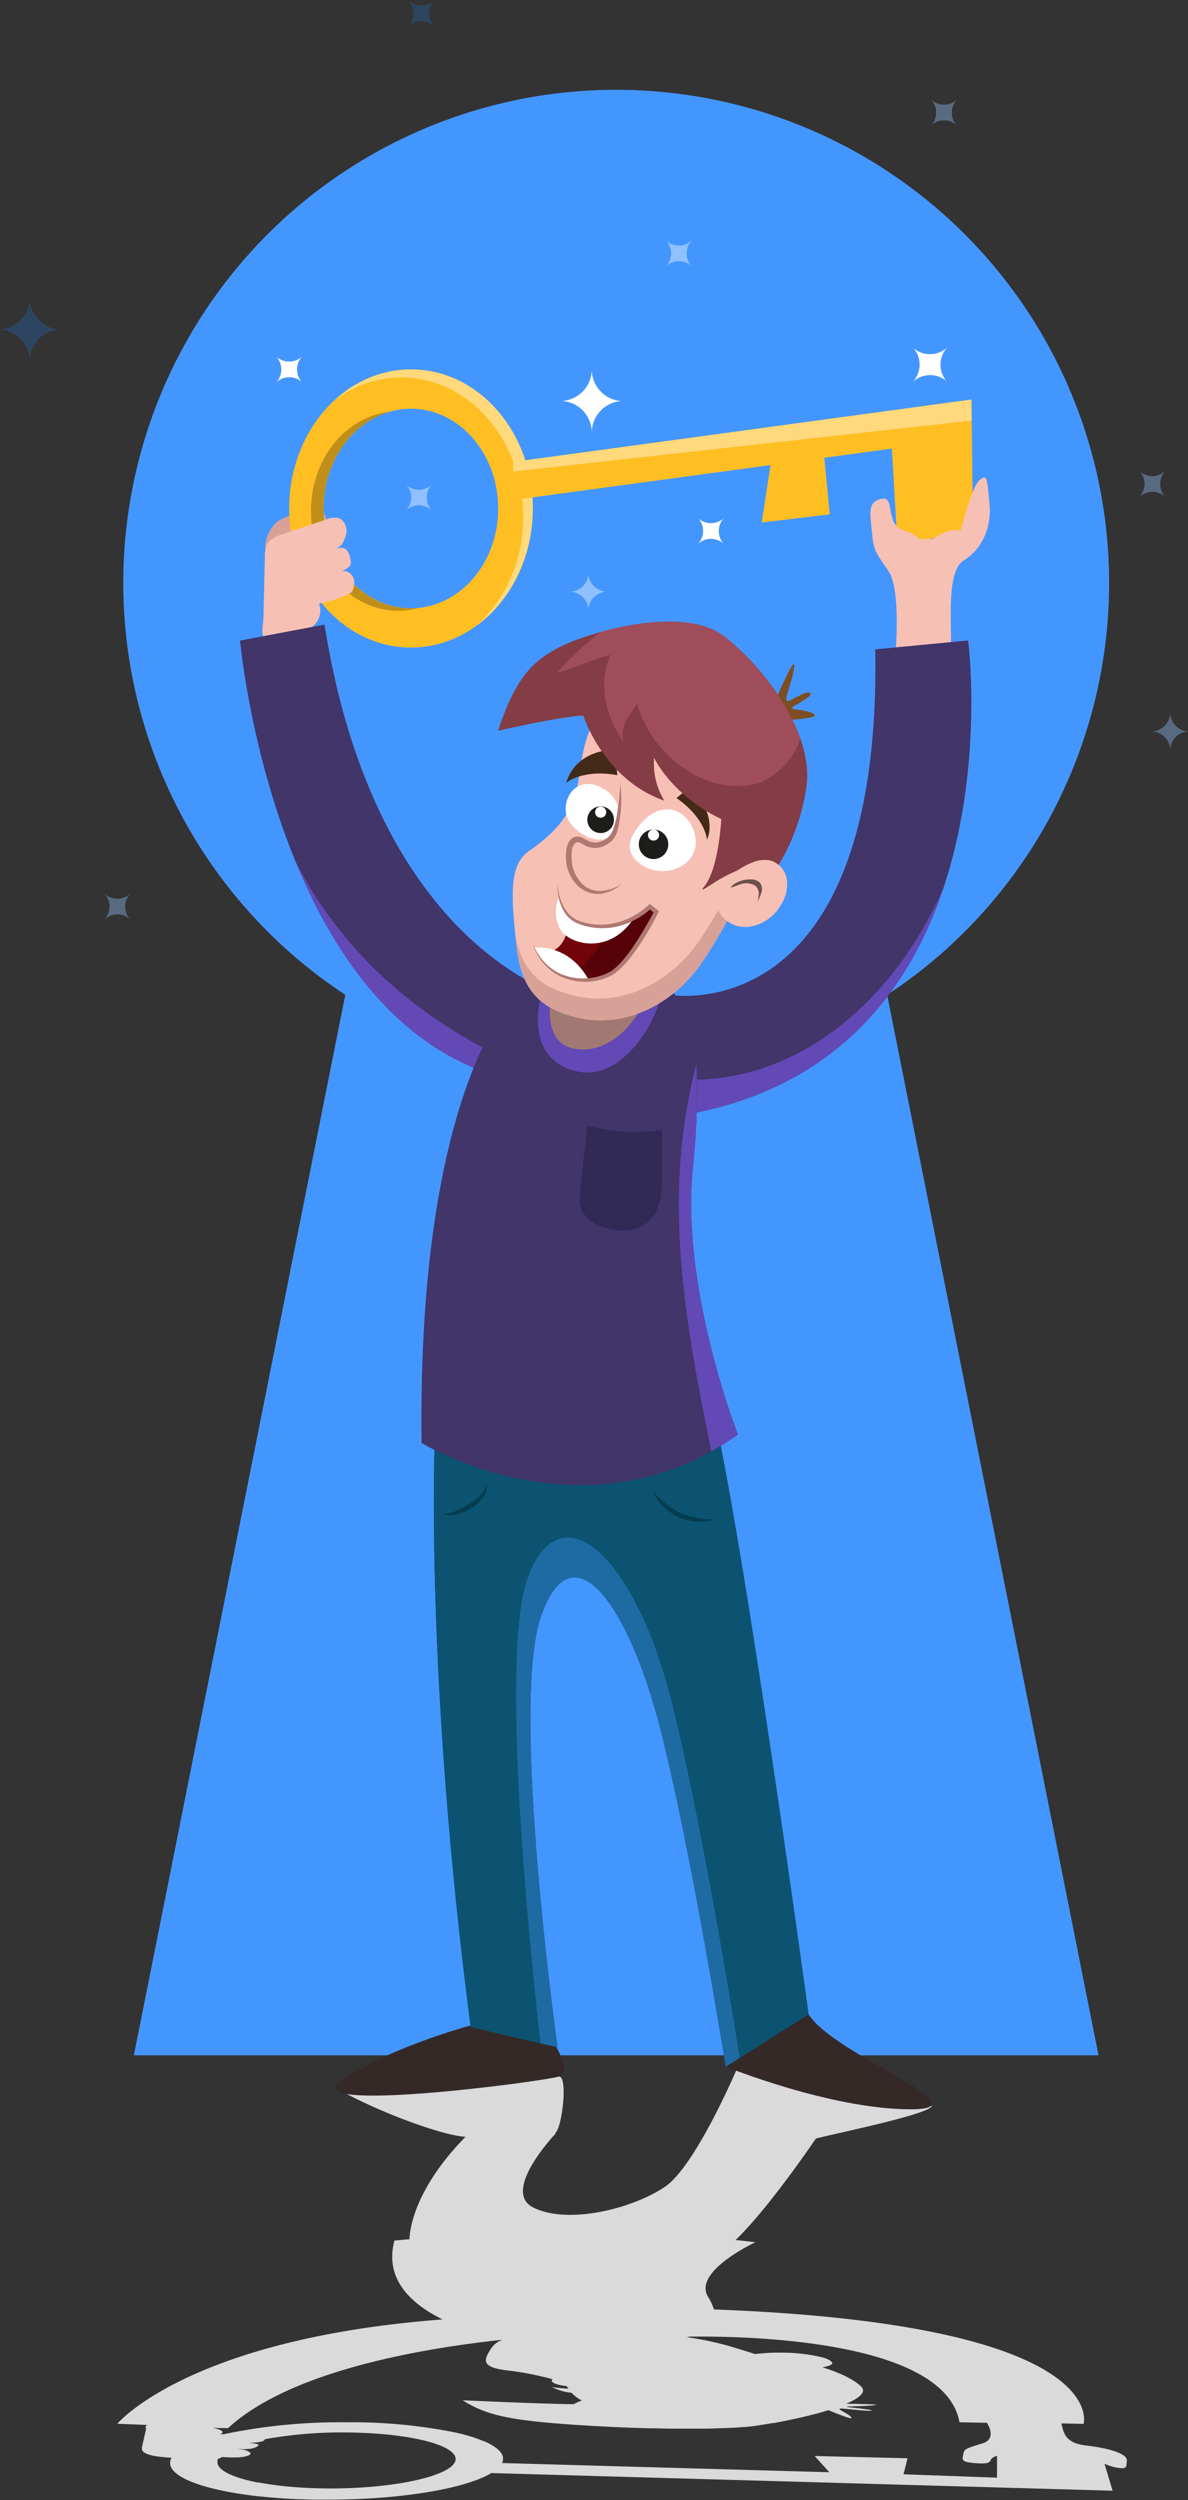 <svg xmlns="http://www.w3.org/2000/svg" viewBox="0 0 243.04 511.27"><rect x="0" y="0" width="243.04" height="511.27" fill="#333333" stroke="none"/><defs><style>.cls-1{isolation:isolate;}.cls-13,.cls-2{fill:#4496ff;}.cls-3{fill:#dadada;mix-blend-mode:multiply;}.cls-4{fill:#d8a198;}.cls-5{fill:#ffbf23;}.cls-6{fill:#ffd97b;}.cls-7{fill:#f7c0b4;}.cls-8{fill:#bf8f1a;}.cls-9{fill:#413569;}.cls-10{fill:#6249b6;}.cls-11{fill:#352927;}.cls-12{fill:#0b5371;}.cls-13{opacity:0.35;}.cls-14{fill:#a27972;}.cls-15{fill:#fff;}.cls-16{fill:#af7871;}.cls-17{fill:#1d1d1b;}.cls-18{fill:#7d4e24;}.cls-19{fill:#432918;}.cls-20{fill:#843c45;}.cls-21{fill:#a04d5b;}.cls-22{fill:#72030a;}.cls-23{fill:#560208;}.cls-24{fill:#6c514c;}.cls-25{fill:#043d4f;}.cls-26{fill:#312956;}.cls-27{fill:#2d4560;}.cls-28{fill:#8fc0ff;}.cls-29{fill:#576a80;}</style></defs><title>sign-up</title><g class="cls-1"><g id="Layer_2" data-name="Layer 2"><g id="hole"><path class="cls-2" d="M226.9,119.21A100.84,100.84,0,1,0,70.64,203.45L27.39,420.32H224.74L181.49,203.45A100.76,100.76,0,0,0,226.9,119.21Z"/></g><g id="man"><path class="cls-3" d="M222.17,500.11c-4.63-.53-4.56-3-5.06-4.51l4.57.09s6-20.35-75.62-23.4a11.74,11.74,0,0,0-1.22-2.61c-3.13-5.19,9.7-11.13,9.7-11.13-1.36-.17-2.71-.32-4.06-.46,6.87-6.57,16.43-20.75,16.43-20.75,5.25-1.37,35.4-7.42,18.71-7.4s-34.67-7.3-34.67-7.3-8.59,20.37-15,24.63c-7.07,4.66-20,7.63-26.86,4.17-6.68-3.35,4.64-15.18,4.64-15.18h-.25c1.4-.39,2.82-11.51.89-11.6-3.43-.16-52.46-1.21-43.42,3.57,8.28,4.37,20,8.55,24.29,8.75-10.6,10.82-11.43,19.18-11.47,20.95-2,.16-3.08.28-3.08.28-2.13,8,3.62,13.07,9.86,16.12C38.47,478.28,24,495.67,24,495.67l6.15.24c-.6.25-.22.67-.29.95l-.79,3.45a.55.55,0,0,0,0,.36h0c-.26.75,1,1.33,2.71,1.62a32.3,32.3,0,0,0,3.32.32,3.36,3.36,0,0,0-.2.44c-1.08,3.27,6.31,6.14,18,7.46l.17,0,2.5.25h.11l2.6.2h.1c.84.06,1.71.1,2.59.14l.43,0,2.6.08h.43c.92,0,1.84,0,2.78,0,15,0,28.14-2.29,33.31-5.43l127.09,3.61-1.65-5.51a10.75,10.75,0,0,0,2.21.73c2.48.46,2.23,0,2.36-1.37S227.11,500.69,222.17,500.11ZM53,507.69l-.22,0c-.43-.08-.83-.17-1.23-.26l-.35-.07-1.06-.27-.37-.1c-.32-.09-.63-.18-.92-.28l-.31-.11c-.49-.16-.94-.34-1.35-.52-.14-.06-.3-.12-.43-.19s-.28-.15-.41-.22l-.45-.26-.31-.22a3.44,3.44,0,0,1-.36-.28,2.28,2.28,0,0,1-.22-.22,3.76,3.76,0,0,1-.25-.31l-.13-.21a1.45,1.45,0,0,1-.12-.35,1.21,1.21,0,0,1,0-.18,1.3,1.3,0,0,1,0-.55,1.22,1.22,0,0,1,.14-.28l.3-.09a1.11,1.11,0,0,0,.46-.26h.07a26.88,26.88,0,0,0,3.13.09c2.14-.1,3.13-.68,2.41-1.09s-.73-.45-2.55-.67c1.24.09,3.54.24,4.43-.73.22-.23-1-.38-2.09-.49l.08,0a10.93,10.93,0,0,0,2.43-.22c.72-.16.86-.34.81-.51A88.58,88.58,0,0,1,70,497.44c13.18,0,23.58,2.49,23.2,5.61s-11.83,5.85-25.57,5.85c-2,0-4-.07-5.85-.18h0A69.73,69.73,0,0,1,53,507.69Zm160-6.37h1.15l.2,0ZM46.66,496.56c13-12,40.82-16.44,56.14-18.07a4.71,4.71,0,0,0-2.3,1.73c-1.34,2.14-2.42,3.78,2.87,4.49a62.18,62.18,0,0,1,9.68,1.85c-.63.52.47,1.13,2.82,1.41a4.19,4.19,0,0,1,.44.52,33.89,33.89,0,0,1-3.38-.33,10.92,10.92,0,0,0,4,1.17,6.89,6.89,0,0,0,2.1,1.57,12.32,12.32,0,0,0-1.67.77c-8.16-.12-22.7-.81-22.7-.81,4.35,2.84,9,3.76,16.65,4.52,2.28.22,6.12.52,10.69.77h0l4.12.21h.16l2,.09h.1l2.19.08h.11l2,.06h.36c1.41,0,2.83.06,4.24.08h5l1.61,0h.52l1.89-.05h0l1.82-.07.49,0,1.38-.08.39,0,1.61-.13.34,0,1.2-.12.41-.05c.47-.06.94-.12,1.37-.19l1.31-.21.36-.06,1.11-.19.24,0,1.34-.25.24-.05,1.15-.23.27-.06c.91-.19,1.81-.38,2.7-.59l.2-.05q1.36-.31,2.64-.66l.05,0,1.26-.35h0l1.31-.39c1.75.73,5.23,2.15,4.65,1.44-.77-.94-3.68-1.89-1.76-1.76s4.52.52,5.82.42-4.3-.68-4.3-.68-1.94-.16.76-.21,5.75-.26,4.08-.38c-1.07-.07-3.74-.13-5.61-.15,2.8-1.21,4.19-2.45,3-3.57-2-1.87-5.75-3.22-7.88-3.87,1.11-.19,1.83-.47,2-.76s-.58-.87-1.86-1.24a34.49,34.49,0,0,0-8.32-1,37.27,37.27,0,0,0-5.6.29l-.27-.09q-2.62-.85-5.55-1.7a66.7,66.7,0,0,0-8.12-1.67l.49-.11c9.48-.13,52.15.17,55.27,17.51l5.62.11c.56.92,1.76,3.37-.9,4.21-3.31,1-3.78,1.15-3.94,2.2s-.81,1.72,3.28,1.89c3.36.13,1.36-.95,3.62-1.53v4.45L184.84,506l.82-3.28-19-.46,3,3.32-66.94-1.88a2.42,2.42,0,0,0,.17-.64,1.83,1.83,0,0,0,0-.47l0-.15c0-.11-.07-.22-.11-.33l-.07-.15a2.25,2.25,0,0,0-.22-.35l-.07-.11a3.25,3.25,0,0,0-.4-.44l-.07-.06a3.46,3.46,0,0,0-.45-.38.83.83,0,0,0-.15-.11c-.15-.12-.32-.23-.49-.34l-.16-.09a13.51,13.51,0,0,0-1.62-.83l-.09,0-.88-.36-.15-.05-1-.36h0c-.77-.25-1.61-.49-2.5-.72h0l-1.37-.32h0a107.29,107.29,0,0,0-22.39-2.07,115.57,115.57,0,0,0-24.94,2.44l-.74,0c1-.38.43-.85-.87-1.16l-.62-.12Z"/><path class="cls-4" d="M54.27,112.55a7.37,7.37,0,0,1,2.41-5.83c2.12-1.64,5.34-1.32,7.34-3.1a.74.74,0,0,1,.47-.27.72.72,0,0,1,.51.27,6.68,6.68,0,0,1,1.44,1.7,2.31,2.31,0,0,1,.09,2.15c-.73,1.28-2.68,1.12-3.82,2.06S61.56,112,61,113.32a4.87,4.87,0,0,1-4.69,2.75l-.16-.47"/><path class="cls-5" d="M84.06,75.54c-13.75,0-24.9,12.74-24.9,28.45s11.15,28.44,24.9,28.44S109,119.7,109,104,97.81,75.54,84.06,75.54Zm0,48.86c-9.87,0-17.86-9.14-17.86-20.41s8-20.41,17.86-20.41,17.86,9.14,17.86,20.41S93.93,124.4,84.06,124.4Z"/><path class="cls-6" d="M109,104c0-15.71-11.15-28.45-24.9-28.45a23,23,0,0,0-15.49,6.18,22.62,22.62,0,0,1,13.5-4.54c13.75,0,24.9,12.73,24.9,28.44a30,30,0,0,1-9.41,22.26C104.42,122.82,109,114,109,104Z"/><polygon class="cls-5" points="105.68 94.38 105.75 94.37 105.68 93.84 105.68 94.38"/><polygon class="cls-5" points="198.73 81.71 104.98 94.47 104.89 102.26 157.63 95.11 155.84 106.85 169.75 105.19 168.64 93.61 182.46 91.74 183.59 111.03 199.08 109.11 198.73 81.71"/><polygon class="cls-6" points="198.73 81.71 104.98 94.47 104.96 96.43 198.78 86.02 198.73 81.71"/><path class="cls-7" d="M183.18,133.73s1.22-13.18-1.45-17-3-4.22-3.36-8-.92-6.15,2-6.72.45,5.3,4.69,6.53,4.34,3.9,2,6.16l1-4.48,2.9,0s2.81-2.45,5.57-1.62c0,0,2.12-8.76,3.8-10.35s1.62-.11,2.1,4.86-1.75,9.4-5.25,11.48-2.54,12-2.62,17.76S183.18,133.73,183.18,133.73Z"/><path class="cls-8" d="M66.2,104c0-9.61,5.81-17.64,13.63-19.81-9.09.95-16.21,9.68-16.21,20.31,0,11.27,8,20.41,17.86,20.41a15.66,15.66,0,0,0,4.23-.6,14.92,14.92,0,0,1-1.65.1C74.19,124.4,66.2,115.26,66.2,104Z"/><path class="cls-7" d="M54.18,113.87a5.6,5.6,0,0,1,.43-2.44c.66-1.29,2.16-1.86,3.53-2.31l8.64-2.89a4.24,4.24,0,0,1,2.32-.31c1.55.37,2.16,2.43,1.55,3.9s-.63,1.66-2,2.44c.94-.33,2.67-.88,3.14,2.67.13,1-1.19,1.55-2.1,2a1.87,1.87,0,0,1,2.26.69c.87,1,.47,2.23.21,3.14s-4.71,2.28-6.9,2.68a4.13,4.13,0,0,1-.91,4.31,8.8,8.8,0,0,1-4,2.29c-1.58.5-3.86,1.21-5.54.89s-1-2.83-.92-4.33Z"/><path class="cls-9" d="M116,204s-39-9.27-49.62-76.27L49.11,131s7.29,81,57.79,90.31Z"/><path class="cls-10" d="M60.38,176c8.35,20.38,22.57,40.91,46.52,45.31l1.35-2.59C88.09,210.27,70.68,196.35,60.38,176Z"/><path class="cls-9" d="M136.65,203.42s43.74,8.23,42.41-70.63l19-1.81s11.18,85.71-58.9,97.16Z"/><path class="cls-10" d="M138.4,220.72l.75,7.42c32-5.23,47.06-25.95,54-46.93C183.71,203.49,163.64,222.36,138.4,220.72Z"/><path class="cls-11" d="M148.47,422.64s21.26,8.64,37.6,8.72-15.29-10.91-20.65-19.42S147.54,413.35,148.47,422.64Z"/><path class="cls-11" d="M97.55,413.85S80.24,418.34,70,425.38s40.88.35,44.33-.72-2.71-9.56-2.71-9.56S101.65,411.61,97.55,413.85Z"/><path class="cls-12" d="M88.93,294.78s-2,48.11,7.36,119.75l17.77,4.15s-9.75-69.68-3.39-88.1,17.86-2.64,24.42,23c6.26,24.41,13.38,69.07,13.38,69.07l16.95-10.7s-13.27-97.46-19.74-124.49C141.85,271.45,88.93,267.85,88.93,294.78Z"/><path class="cls-12" d="M88.93,294.78s-2,48.11,7.36,119.75l17.77,4.15s-9.75-69.68-3.39-88.1,17.86-2.64,24.42,23c6.26,24.41,13.38,69.07,13.38,69.07l16.95-10.7s-13.27-97.46-19.74-124.49C141.85,271.45,88.93,267.85,88.93,294.78Z"/><path class="cls-13" d="M107.84,323.05c-6.36,18.42,2.74,94.82,2.74,94.82l-14.29-3.34,17.77,4.15s-9.75-69.68-3.39-88.1,17.86-2.64,24.42,23c6.26,24.41,13.38,69.07,13.38,69.07l2.87-1.81s-7.14-45.41-13.72-72C129.75,317,114.21,304.63,107.84,323.05Z"/><path class="cls-9" d="M107.24,201.34s-21.92,17.52-21,93.75c0,0,33.65,20.53,64.72-1.73,0,0-11.57-29.4-9.25-54s.83-37.2-10.32-39.95S110.31,197.87,107.24,201.34Z"/><path class="cls-10" d="M141.7,239.41a137.84,137.84,0,0,0,.76-21.77c-7.06,26.69-2.4,52.56,3.07,79.16a56.85,56.85,0,0,0,5.42-3.44S139.38,264,141.7,239.41Z"/><path class="cls-10" d="M111.1,202.2s-4.74,13.13,5.79,16.61,17.65-11.14,18-14.23S111.1,202.2,111.1,202.2Z"/><path class="cls-14" d="M112.82,203.37s-2.25,9.87,4.7,11.1,12.31-5.14,13.91-9.08S115.62,200.44,112.82,203.37Z"/><path class="cls-7" d="M146,143.24s-15.23-10.59-21.59-1.14-5.18,15.7-6.8,20.71-5.22,8.34-9.43,11.26-3.5,9.72-2.6,18.72,4.17,13.61,13.34,15.47,19.19-2.85,25.27-12.3a113.76,113.76,0,0,0,13.34-28.32C160,159.05,154.36,149.37,146,143.24Z"/><path class="cls-4" d="M157.56,159.11a14.81,14.81,0,0,1-.57,4.07,113.76,113.76,0,0,1-13.34,28.32c-6.08,9.45-16.09,14.15-25.26,12.3-8.26-1.67-11.73-5.58-13-12.89.06.62.12,1.24.19,1.88.89,9,4.17,13.61,13.34,15.47s19.19-2.85,25.27-12.3a113.76,113.76,0,0,0,13.34-28.32A16.14,16.14,0,0,0,157.56,159.11Z"/><path class="cls-15" d="M131,168.54c-2.28,2.67-3.69,6,.7,8.59s10.93,0,10.63-5.22S136.31,162.37,131,168.54Z"/><path class="cls-15" d="M126.07,169.25a6.06,6.06,0,0,0-2.72-8c-5.19-3-8.42,1.85-7.45,5.5S124.22,174.42,126.07,169.25Z"/><path class="cls-16" d="M126.89,160.29a25.63,25.63,0,0,1-.63,9.84l-.25.61c-.09.2-.22.39-.33.59a3.8,3.8,0,0,1-1,1,5.12,5.12,0,0,1-2.47,1.07,4.55,4.55,0,0,1-2.67-.59,7.93,7.93,0,0,0-1-.51.86.86,0,0,0-.71,0A2.23,2.23,0,0,0,117,174a9.31,9.31,0,0,0,0,2.3,8,8,0,0,0,.57,2.19,7.82,7.82,0,0,0,1.22,1.92,5.16,5.16,0,0,0,4,1.81,8.45,8.45,0,0,0,4.48-1.54,8.17,8.17,0,0,1-4.45,2.12,5.89,5.89,0,0,1-4.72-1.76,8.07,8.07,0,0,1-2.24-4.61,10.17,10.17,0,0,1,0-2.59,4.86,4.86,0,0,1,.36-1.34,2.47,2.47,0,0,1,1-1.18,2,2,0,0,1,1.65-.12,11.16,11.16,0,0,1,1.17.6,3.51,3.51,0,0,0,2,.5,4.2,4.2,0,0,0,2-.8,2.9,2.9,0,0,0,.76-.71c.1-.15.21-.29.3-.45l.24-.51a18.22,18.22,0,0,0,1.07-4.65C126.71,163.55,126.81,161.92,126.89,160.29Z"/><circle class="cls-17" cx="122.88" cy="167.64" r="2.73"/><circle class="cls-17" cx="133.7" cy="172.66" r="3.02"/><circle class="cls-15" cx="133.7" cy="170.77" r="1.14"/><circle class="cls-15" cx="122.88" cy="166.09" r="1.14"/><path class="cls-18" d="M158.46,143.67s4.48-10.69,4-7.11-2.55,7.26-1.1,6.75,3.36-2,4.37-1.61-3.17,2.62-3.17,2.62-1.47.61.6.81,4.44,1,3.18,1.45-5.54.78-5.77.52S158.46,143.67,158.46,143.67Z"/><path class="cls-19" d="M115.83,160.11s3.21-2.88,10.46-1.59l-.51-5.22S117.9,153.09,115.83,160.11Z"/><path class="cls-19" d="M144.64,171.74s-.22-4.31-6.24-8.54l2.91-2.38S146.88,166.41,144.64,171.74Z"/><path class="cls-20" d="M158.12,178.76a43.41,43.41,0,0,0,6.81-17.52c1.83-10.89-8.41-24.73-16.87-31.16s-27.38-.8-33.18,2.06-9.4,6.37-13,17.32c0,0,11.19-2.65,17.44-3.15,0,0,4.14,13.1,16.58,17.42a14.72,14.72,0,0,1-2.09-8.77s3.59,7.73,13.75,12.53c0,0-.49,10-3.41,13.69S153.27,173.2,158.12,178.76Z"/><path class="cls-21" d="M114,137.57c3.63-.91,7.26-2.73,10.89-3.64-2.51,5.87-1.15,12.51,2.65,17.78-.69-3.38,1.05-5.16,2.8-7.79,2.73,10,13.62,19.06,24.51,16.34a14.69,14.69,0,0,0,8.86-9.17c-2.88-8.27-9.72-16.48-15.68-21s-17-3.09-25.1-.85A55,55,0,0,0,114,137.57Z"/><path class="cls-7" d="M148.63,180a13.71,13.71,0,0,1,5.26-3.6,6.2,6.2,0,0,1,3.88-.39,4.87,4.87,0,0,1,3.22,4,7.84,7.84,0,0,1-1.31,5.17,9,9,0,0,1-6.49,4.36,6.27,6.27,0,0,1-6.49-3.8"/><path class="cls-22" d="M116.09,186.94s1.34,8.08-6,8.18c0,0,2.45,6.15,11.53,5.09,7.28-.86,12.68-13.76,12.68-13.76L133,185.39s-5.65,4.37-8.75,4.22S118.93,189.74,116.09,186.94Z"/><path class="cls-23" d="M133,185.39s-5.65,4.37-8.75,4.22l-.71,0a4.94,4.94,0,0,1-.39,2.45,16.93,16.93,0,0,1-7.14,7.84,14.57,14.57,0,0,0,5.62.34c7.28-.86,12.68-13.76,12.68-13.76Z"/><path class="cls-15" d="M114.42,183.39a7.37,7.37,0,0,0,0,6.25c1.53,3.55,10.17,5.84,15.13-1.71,0,0-5.8,2.69-10.66.84C115.4,187.43,114.42,183.39,114.42,183.39Z"/><path class="cls-15" d="M109.39,193.82s6.8-1,11,6.49A10.29,10.29,0,0,1,109.39,193.82Z"/><path class="cls-16" d="M114.12,180.65A9.79,9.79,0,0,0,116,186.5a5.85,5.85,0,0,0,2.41,1.8,12.62,12.62,0,0,0,3,.71,13.3,13.3,0,0,0,6.06-.74,15,15,0,0,0,5.2-3.17l.28-.26.28.23,1.32,1.05.27.21-.16.31a58.71,58.71,0,0,1-4.53,7.63,28.13,28.13,0,0,1-2.83,3.46,10.76,10.76,0,0,1-1.75,1.46,9,9,0,0,1-2.1,1,12.14,12.14,0,0,1-8.83-.54A11,11,0,0,1,109,193a13.1,13.1,0,0,0,2.31,3.7,10.48,10.48,0,0,0,3.48,2.5,11.81,11.81,0,0,0,8.38.25,8.93,8.93,0,0,0,1.9-.89,10.85,10.85,0,0,0,1.6-1.37,26.93,26.93,0,0,0,2.71-3.38,72.84,72.84,0,0,0,4.47-7.51l.12.53-1.3-1.07.56,0a15.8,15.8,0,0,1-5.55,3.31,13.61,13.61,0,0,1-6.39.61,12.62,12.62,0,0,1-3.12-.83,6.06,6.06,0,0,1-2.52-2A9.71,9.71,0,0,1,114.12,180.65Z"/><path class="cls-24" d="M150.74,180.47a6,6,0,0,1,2.69-.62,2.59,2.59,0,0,1,2,.63,2.18,2.18,0,0,1,.36,2,12.45,12.45,0,0,1-.86,2,6.52,6.52,0,0,0,.3-1.69,2.15,2.15,0,0,0-.61-1.55,2.54,2.54,0,0,0-1-.49c-1.72-.43-2.67.42-4.2.79A3.86,3.86,0,0,1,150.74,180.47Z"/><path class="cls-25" d="M133.56,304.94a20.31,20.31,0,0,0,2.61,2.56c.48.36,1,.71,1.48,1a11.43,11.43,0,0,0,1.53.89,14.87,14.87,0,0,0,3.4,1,24.27,24.27,0,0,0,3.65.34,10,10,0,0,1-3.74.43,10.66,10.66,0,0,1-3.73-.89,12.26,12.26,0,0,1-3.1-2.25A9.63,9.63,0,0,1,133.56,304.94Z"/><path class="cls-25" d="M90.74,309.53a4.88,4.88,0,0,0,2.7-.65c.85-.42,1.72-.83,2.51-1.31a8.41,8.41,0,0,0,3.73-4,4.65,4.65,0,0,1-1,2.84,7.41,7.41,0,0,1-2.27,2.05,12.74,12.74,0,0,1-2.74,1.18A3.72,3.72,0,0,1,90.74,309.53Z"/><path class="cls-26" d="M135.42,231.05a35.38,35.38,0,0,1-15.21-.89s-1.29,10-1.63,15.11,8.15,7.87,12.57,5.56,4.2-7.45,4.27-9.92S135.42,231.05,135.42,231.05Z"/><path class="cls-27" d="M6.08,60.87a6.5,6.5,0,0,0,6.06,6.51,6.49,6.49,0,0,0-6.06,6.5A6.5,6.5,0,0,0,0,67.38,6.51,6.51,0,0,0,6.08,60.87Z"/><path class="cls-15" d="M121.07,75.54a6.48,6.48,0,0,0,6,6.48,6.48,6.48,0,0,0-6,6.48A6.5,6.5,0,0,0,115,82,6.5,6.5,0,0,0,121.07,75.54Z"/><path class="cls-15" d="M193.93,70.91a5.18,5.18,0,0,0-.24,7.08,5.18,5.18,0,0,0-7.08.25,5.2,5.2,0,0,0,.24-7.09A5.17,5.17,0,0,0,193.93,70.91Z"/><path class="cls-15" d="M61.91,72.8a3.87,3.87,0,0,0-.19,5.3,3.87,3.87,0,0,0-5.3.19A3.89,3.89,0,0,0,56.6,73,3.9,3.9,0,0,0,61.91,72.8Z"/><path class="cls-15" d="M148.19,105.85a3.89,3.89,0,0,0-.19,5.31,3.87,3.87,0,0,0-5.3.18,3.88,3.88,0,0,0,.18-5.31A3.89,3.89,0,0,0,148.19,105.85Z"/><path class="cls-28" d="M141.63,49.08a3.87,3.87,0,0,0-.19,5.3,3.87,3.87,0,0,0-5.3.19,3.9,3.9,0,0,0,.18-5.31A3.9,3.9,0,0,0,141.63,49.08Z"/><path class="cls-27" d="M88.94,0a3.89,3.89,0,0,0-.18,5.31,3.88,3.88,0,0,0-5.31.18A3.88,3.88,0,0,0,83.63.18,3.88,3.88,0,0,0,88.94,0Z"/><path class="cls-29" d="M26.75,182.65a3.88,3.88,0,0,0-.18,5.3,3.89,3.89,0,0,0-5.31.19,3.89,3.89,0,0,0,.18-5.31A3.88,3.88,0,0,0,26.75,182.65Z"/><path class="cls-29" d="M195.87,20.27a3.89,3.89,0,0,0-.19,5.31,3.87,3.87,0,0,0-5.31.18,3.87,3.87,0,0,0,.18-5.31A3.9,3.9,0,0,0,195.87,20.27Z"/><path class="cls-28" d="M124.27,121a3.88,3.88,0,0,0-3.89,3.62A3.88,3.88,0,0,0,116.5,121a3.88,3.88,0,0,0,3.88-3.63A3.89,3.89,0,0,0,124.27,121Z"/><path class="cls-28" d="M88.46,99a3.87,3.87,0,0,0-.19,5.3,3.89,3.89,0,0,0-5.31.19,3.87,3.87,0,0,0,.18-5.31A3.9,3.9,0,0,0,88.46,99Z"/><path class="cls-29" d="M239.4,145.68a3.9,3.9,0,0,0,3.64,3.9,3.9,3.9,0,0,0-3.64,3.9,3.91,3.91,0,0,0-3.65-3.9A3.91,3.91,0,0,0,239.4,145.68Z"/><path class="cls-29" d="M238.51,96.21a3.91,3.91,0,0,0-.18,5.34,3.91,3.91,0,0,0-5.34.18,3.9,3.9,0,0,0,.18-5.34A3.9,3.9,0,0,0,238.51,96.21Z"/></g></g></g></svg>
